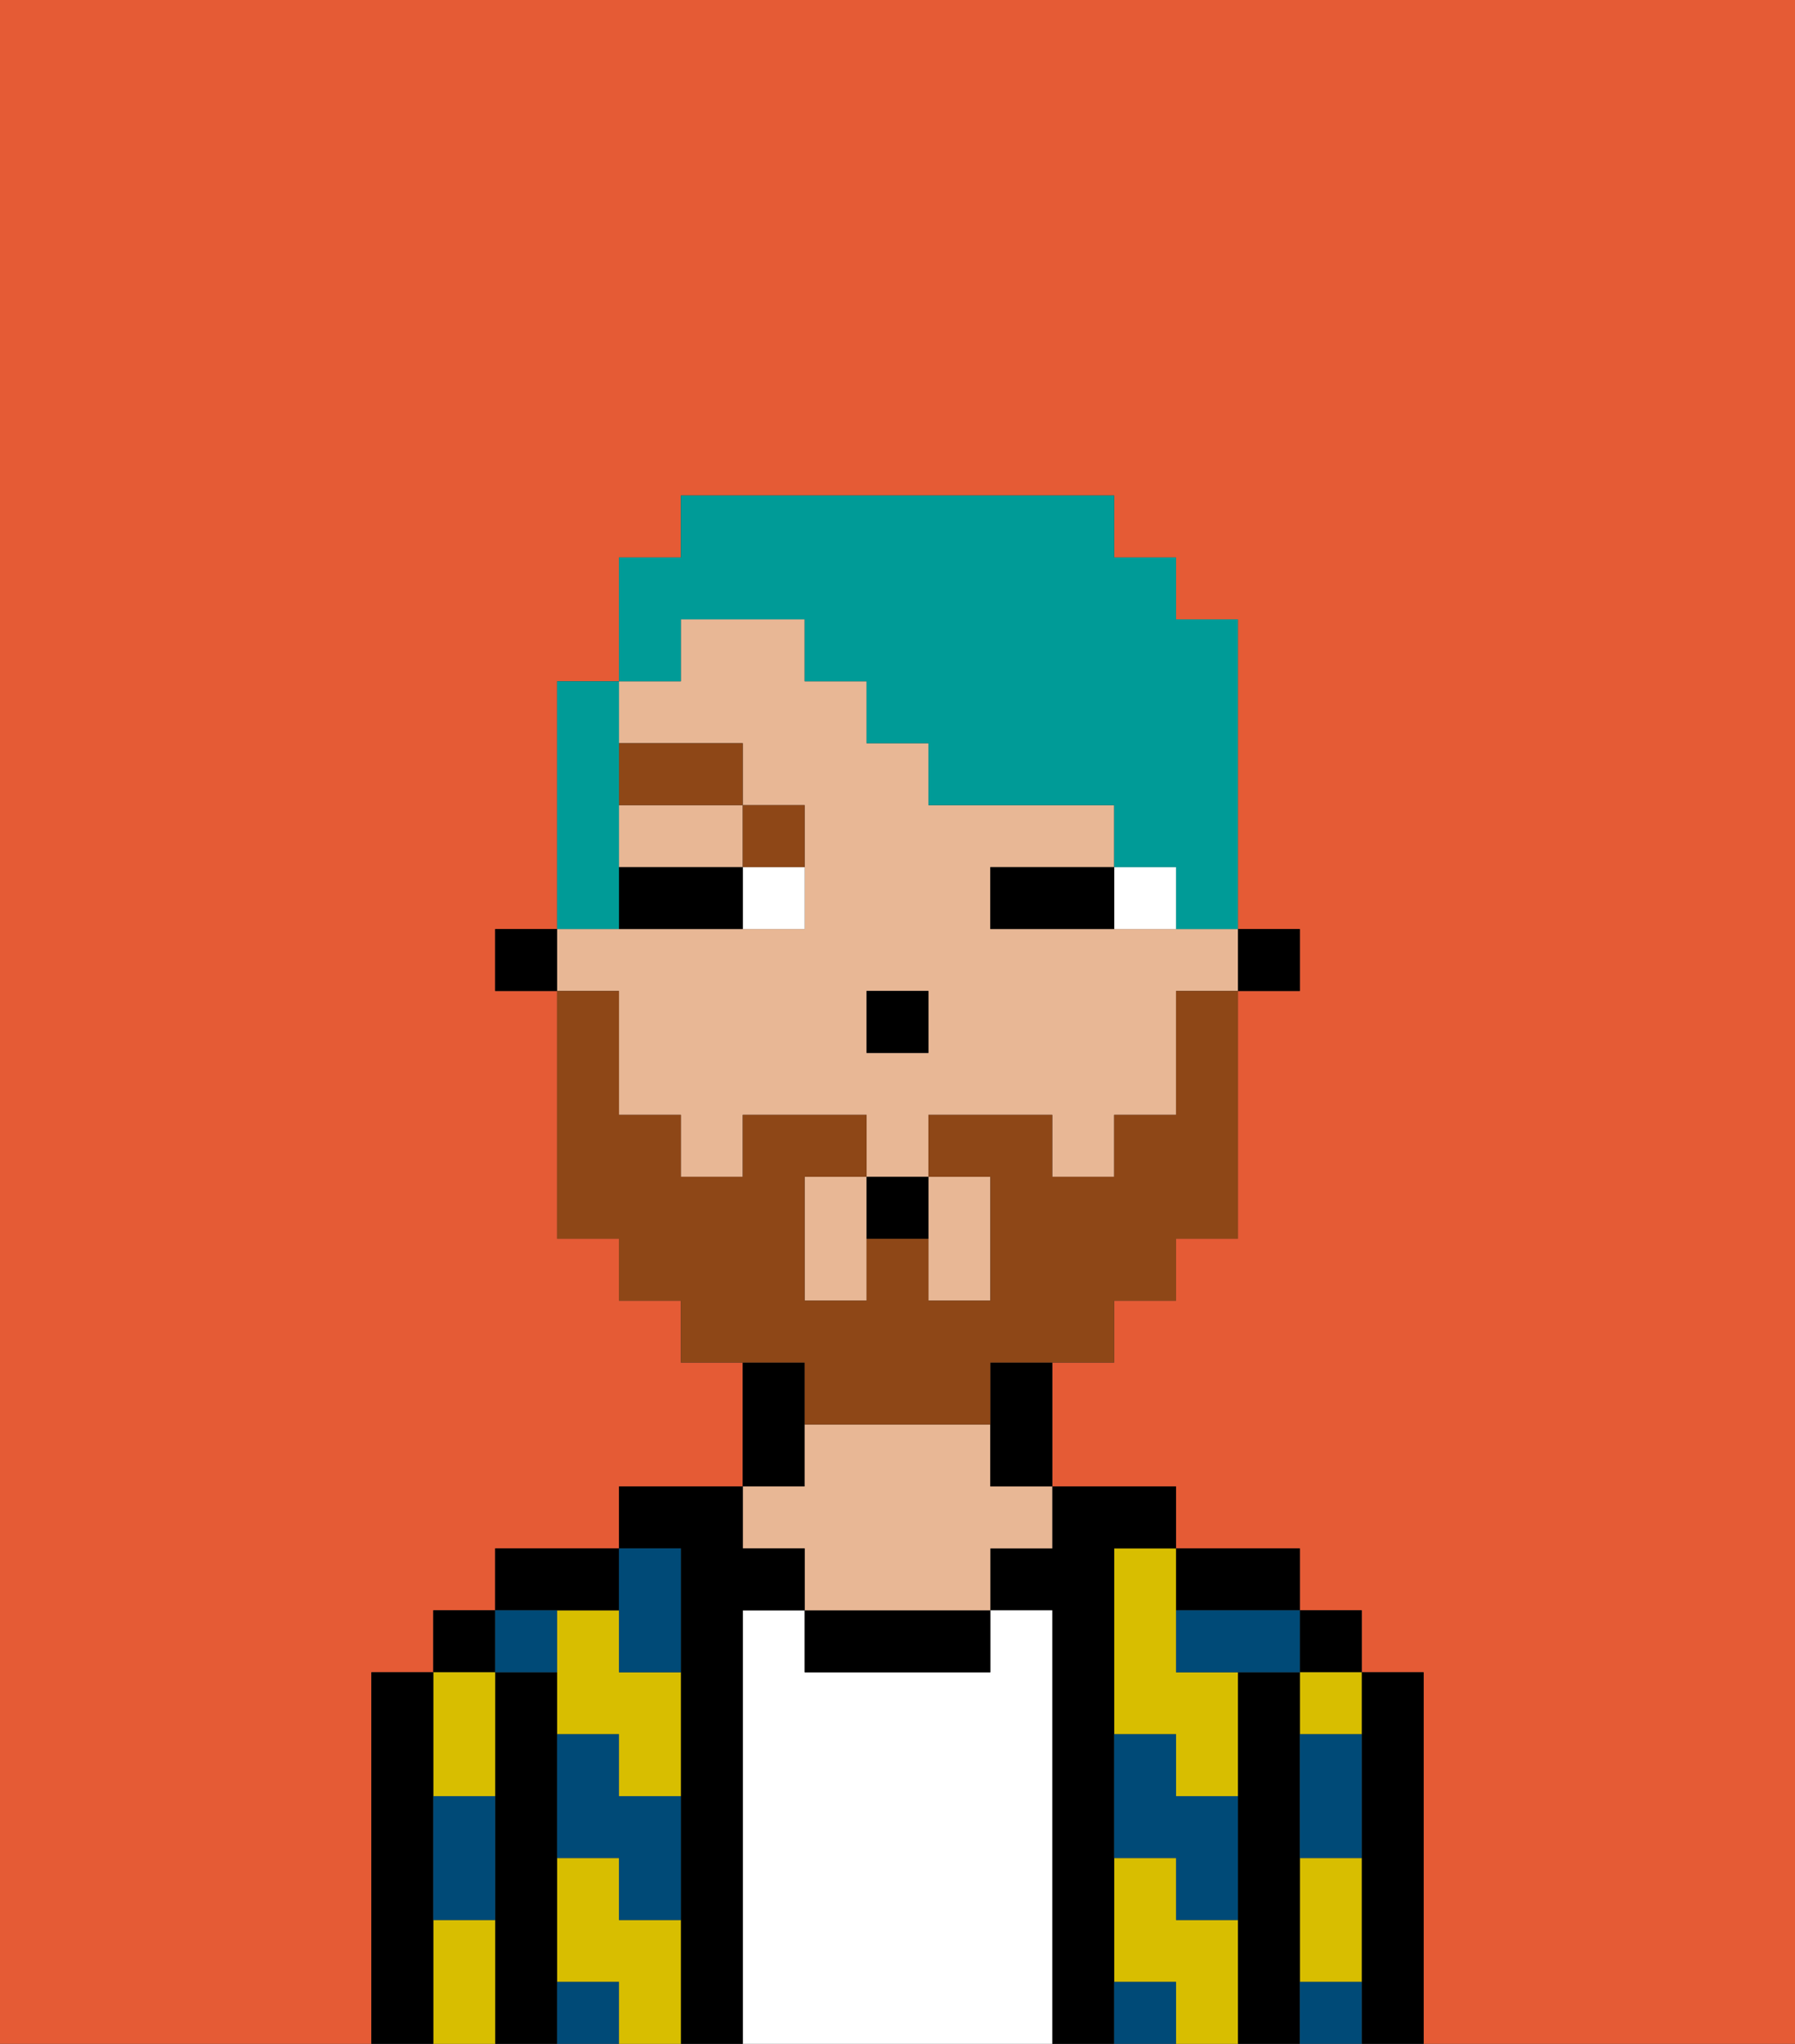 <svg xmlns="http://www.w3.org/2000/svg" viewBox="0 0 29 33"><rect x="0" y="0" width="29" height="33" fill="#333333" stroke="none"/><defs><style>polygon,rect,path{shape-rendering:crispedges;}.na64-1{fill:#e55b35;}.na64-2{fill:#000000;}.na64-3{fill:#d8be00;}.na64-4{fill:#ffffff;}.na64-5{fill:#e8b795;}.na64-6{fill:#004a77;}.na64-7{fill:#ffffff;}.na64-8{fill:#8e4717;}.na64-9{fill:#8e4717;}.na64-10{fill:#009b97;}</style></defs><path class="na64-1" d="M0,33H6V27H7V26H8V25h2V24h2V22H11V21H10V20H9V16H8V15H9V11h1V9h1V8h7V9h1v1h1v5h1v1H20v4H19v1H18v1H17v2h2v1h2v1h1v1h1v6h6V0H0Z"/><path class="na64-2" d="M23,27H22v6h1V27Z"/><rect class="na64-2" x="21" y="26" width="1" height="1"/><path class="na64-3" d="M21,31v1h1V30H21Z"/><path class="na64-3" d="M21,28h1V27H21Z"/><path class="na64-2" d="M21,31V27H20v6h1V31Z"/><path class="na64-3" d="M19,31V30H18v2h1v1h1V31Z"/><path class="na64-3" d="M18,26v2h1v1h1V27H19V25H18Z"/><path class="na64-2" d="M20,26h1V25H19v1Z"/><path class="na64-2" d="M18,31V25h1V24H17v1H16v1h1v7h1V31Z"/><path class="na64-4" d="M17,26H16v1H13V26H12v7h5V26Z"/><path class="na64-2" d="M13,26v1h3V26H13Z"/><path class="na64-2" d="M13,23V22H12v2h1Z"/><path class="na64-5" d="M13,25v1h3V25h1V24H16V23H13v1H12v1Z"/><path class="na64-2" d="M12,26h1V25H12V24H10v1h1v8h1V26Z"/><path class="na64-3" d="M10,26H9v2h1v1h1V27H10Z"/><path class="na64-3" d="M10,31V30H9v2h1v1h1V31Z"/><path class="na64-2" d="M10,26V25H8v1h2Z"/><path class="na64-2" d="M9,31V27H8v6H9V31Z"/><rect class="na64-2" x="7" y="26" width="1" height="1"/><path class="na64-3" d="M7,31v2H8V31Z"/><path class="na64-3" d="M8,29V27H7v2Z"/><path class="na64-2" d="M7,30V27H6v6H7V30Z"/><path class="na64-6" d="M21,29v1h1V28H21Z"/><path class="na64-6" d="M21,32v1h1V32Z"/><path class="na64-6" d="M19,26v1h2V26H19Z"/><path class="na64-6" d="M19,28H18v2h1v1h1V29H19Z"/><path class="na64-6" d="M18,32v1h1V32Z"/><path class="na64-6" d="M10,27h1V25H10v2Z"/><path class="na64-6" d="M10,28H9v2h1v1h1V29H10Z"/><path class="na64-6" d="M9,32v1h1V32Z"/><path class="na64-6" d="M9,27V26H8v1Z"/><path class="na64-6" d="M7,30v1H8V29H7Z"/><rect class="na64-2" x="20" y="15" width="1" height="1"/><path class="na64-5" d="M10,17v1h1v1h1V18h2v1h1V18h2v1h1V18h1V16h1V15H16V14h2V13H15V12H14V11H13V10H11v1H10v1h2v1h1v2H9v1h1Zm4-1h1v1H14Z"/><path class="na64-5" d="M15,21h1V19H15v2Z"/><path class="na64-5" d="M13,19v2h1V19Z"/><path class="na64-5" d="M10,14h2V13H10Z"/><path class="na64-2" d="M16,23v1h1V22H16Z"/><rect class="na64-2" x="8" y="15" width="1" height="1"/><rect class="na64-2" x="14" y="16" width="1" height="1"/><path class="na64-7" d="M18,14v1h1V14Z"/><path class="na64-7" d="M12,15h1V14H12Z"/><path class="na64-2" d="M17,14H16v1h2V14Z"/><path class="na64-2" d="M11,14H10v1h2V14Z"/><path class="na64-8" d="M13,14V13H12v1Z"/><rect class="na64-8" x="10" y="12" width="2" height="1"/><path class="na64-9" d="M13,23h3V22h2V21h1V20h1V16H19v2H18v1H17V18H15v1h1v2H15V20H14v1H13V19h1V18H12v1H11V18H10V16H9v4h1v1h1v1h2Z"/><path class="na64-2" d="M14,20h1V19H14Z"/><path class="na64-10" d="M11,10h2v1h1v1h1v1h3v1h1v1h1V10H19V9H18V8H11V9H10v2h1Z"/><path class="na64-10" d="M10,14V11H9v4h1Z"/></svg>